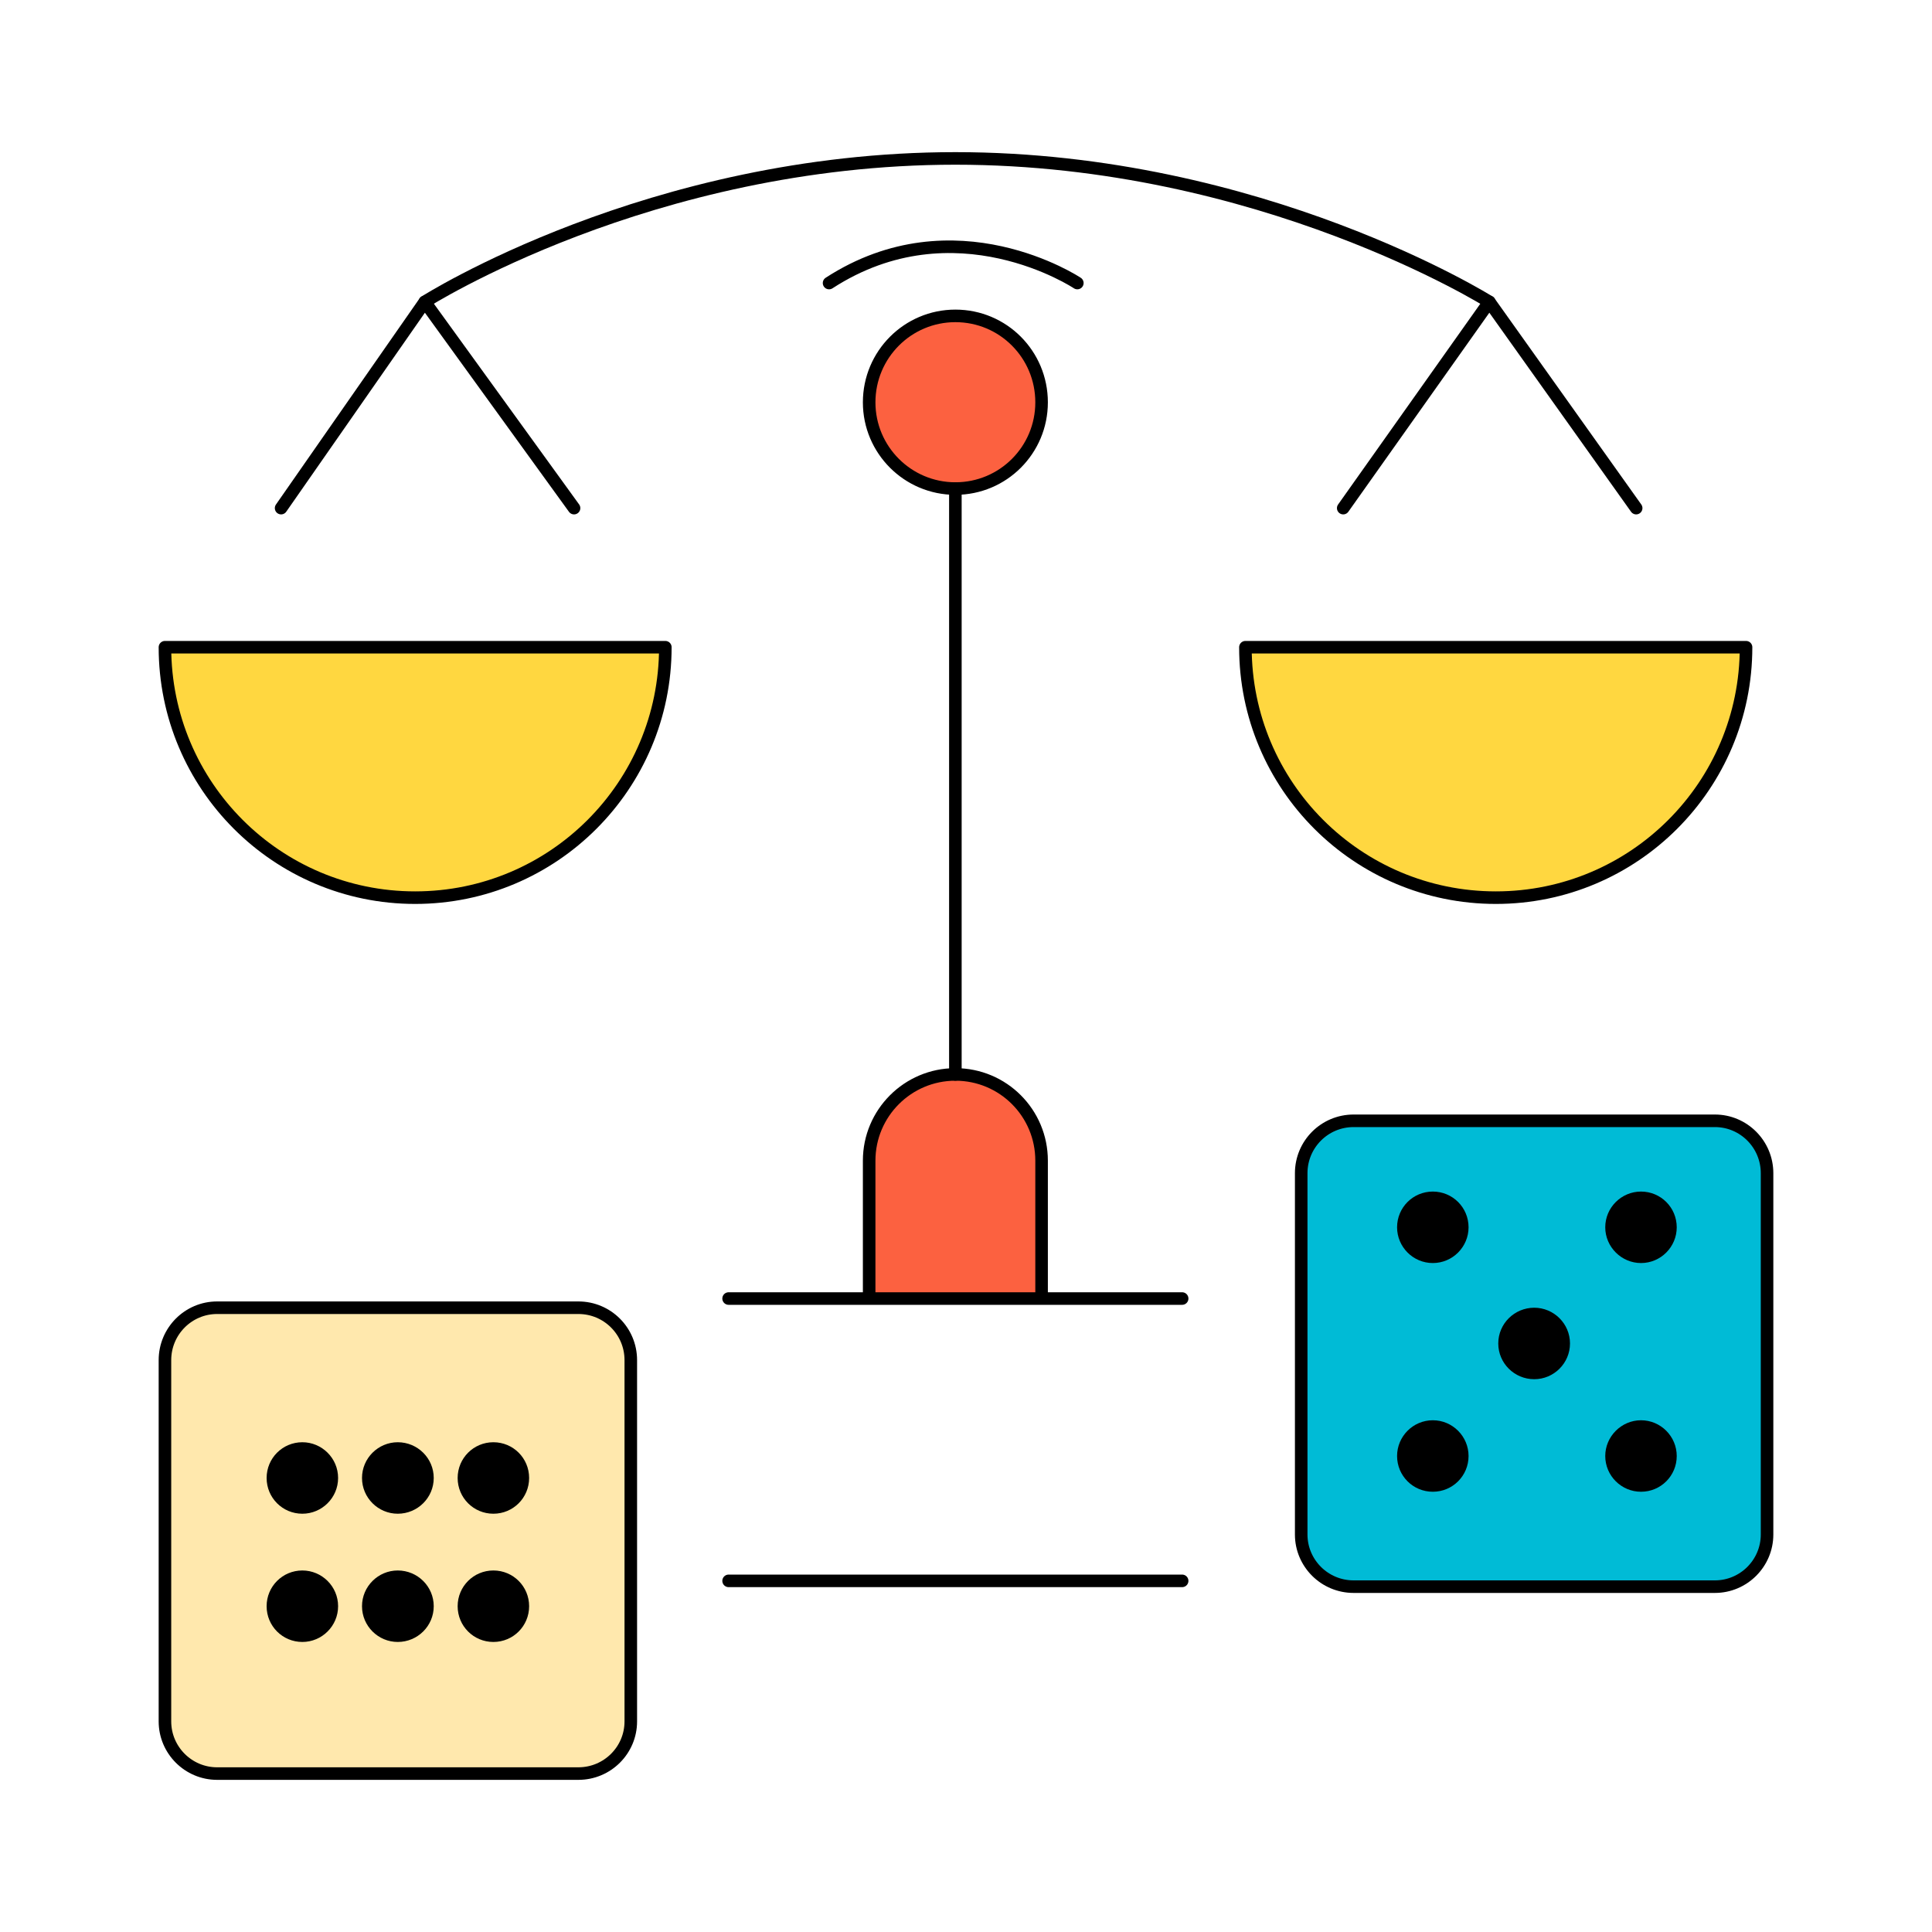 <svg version="1.2" xmlns="http://www.w3.org/2000/svg" viewBox="0 0 800 800" width="800" height="800">
	<title>Counterfeits-ai</title>
	<style>
		.s0 { fill: #fc6140 } 
		.s1 { fill: none;stroke: #000000;stroke-linecap: round;stroke-linejoin: round;stroke-width: 5.2 } 
		.s2 { fill: #ffd740 } 
		.s3 { fill: #00bbd6 } 
		.s4 { fill: #ffe8ad } 
		.s5 { fill: #000000 } 
	</style>
	<g id="Layer 1">
		<g id="&lt;Group&gt;">
			<path id="&lt;Path&gt;" class="s0" d="m431.3 166.6c0 19.7-15.9 35.7-35.7 35.7-19.7 0-35.7-16-35.7-35.7 0-19.8 16-35.8 35.7-35.8 19.8 0 35.7 16 35.7 35.8z"/>
			<path id="&lt;Path&gt;" class="s1" d="m431.3 166.6c0 19.7-15.9 35.7-35.7 35.7-19.7 0-35.7-16-35.7-35.7 0-19.8 16-35.8 35.7-35.8 19.8 0 35.7 16 35.7 35.8z"/>
			<path id="&lt;Path&gt;" class="s0" d="m359.9 536.4v-55.8c0-19.7 16-35.7 35.7-35.7 19.8 0 35.7 16 35.7 35.7v55.8"/>
			<path id="&lt;Path&gt;" class="s1" d="m395.6 202.3v242.6"/>
			<path id="&lt;Path&gt;" class="s1" d="m359.9 536.4v-55.8c0-19.7 16-35.7 35.7-35.7 19.8 0 35.7 16 35.7 35.7v55.8"/>
			<path id="&lt;Path&gt;" class="s1" d="m489.5 537.7h-187.8"/>
			<path id="&lt;Path&gt;" class="s1" d="m446.1 117.2c0 0-50.7-33.8-102.8 0"/>
			<g id="&lt;Group&gt;">
				<path id="&lt;Path&gt;" class="s1" d="m556.2 210.4l60.5-85.4 60.8 85.4"/>
				<path id="&lt;Path&gt;" class="s1" d="m116.4 210.4l59.5-85.4 61.8 85.4"/>
			</g>
			<g id="&lt;Group&gt;">
				<g id="&lt;Group&gt;">
					<path id="&lt;Path&gt;" class="s2" d="m723 268c0 57.3-46.4 103.7-103.6 103.7-57.3 0-103.7-46.4-103.7-103.7z"/>
					<path id="&lt;Path&gt;" class="s2" d="m275.5 268c0 57.3-46.4 103.7-103.6 103.7-57.2 0-103.6-46.4-103.6-103.7z"/>
				</g>
			</g>
			<path id="&lt;Path&gt;" class="s1" d="m175.9 125c0 0 93.1-59.4 219.7-59.4 126.6 0 221.1 59.4 221.1 59.4"/>
			<path id="&lt;Path&gt;" class="s3" d="m538.8 635.4v-149.6c0-12 9.7-21.7 21.7-21.7h149.6c11.9 0 21.6 9.7 21.6 21.7v149.6c0 11.9-9.7 21.6-21.6 21.6h-149.6c-12 0-21.7-9.7-21.7-21.6z"/>
			<g id="&lt;Group&gt;">
				<path id="&lt;Path&gt;" class="s1" d="m723 268c0 57.3-46.4 103.7-103.6 103.7-57.3 0-103.7-46.4-103.7-103.7z"/>
				<path id="&lt;Path&gt;" class="s1" d="m275.5 268c0 57.3-46.4 103.7-103.6 103.7-57.2 0-103.6-46.4-103.6-103.7z"/>
			</g>
			<path id="&lt;Path&gt;" class="s1" d="m538.8 635.4v-149.6c0-12 9.7-21.7 21.7-21.7h149.6c11.9 0 21.6 9.7 21.6 21.7v149.6c0 11.9-9.7 21.6-21.6 21.6h-149.6c-12 0-21.7-9.7-21.7-21.6z"/>
			<path id="&lt;Path&gt;" class="s4" d="m68.3 712.8v-149.6c0-12 9.7-21.7 21.6-21.7h149.6c12 0 21.7 9.7 21.7 21.7v149.6c0 11.9-9.7 21.6-21.7 21.6h-149.6c-11.9 0-21.6-9.7-21.6-21.6z"/>
			<path id="&lt;Path&gt;" class="s1" d="m68.3 712.8v-149.6c0-12 9.7-21.7 21.6-21.7h149.6c12 0 21.7 9.7 21.7 21.7v149.6c0 11.9-9.7 21.6-21.7 21.6h-149.6c-11.9 0-21.6-9.7-21.6-21.6z"/>
			<path id="&lt;Path&gt;" class="s5" d="m694.3 508.2c0 8.1-6.6 14.8-14.8 14.8-8.1 0-14.8-6.7-14.8-14.8 0-8.2 6.7-14.8 14.8-14.8 8.2 0 14.8 6.6 14.8 14.8z"/>
			<g id="&lt;Group&gt;">
				<path id="&lt;Path&gt;" class="s5" d="m219.1 612c0 8.2-6.6 14.8-14.8 14.8-8.2 0-14.8-6.6-14.8-14.8 0-8.2 6.6-14.8 14.8-14.8 8.2 0 14.8 6.6 14.8 14.8z"/>
				<path id="&lt;Path&gt;" class="s5" d="m179.6 612c0 8.2-6.7 14.8-14.9 14.8-8.1 0-14.8-6.6-14.8-14.8 0-8.2 6.7-14.8 14.8-14.8 8.2 0 14.9 6.6 14.9 14.8z"/>
				<path id="&lt;Path&gt;" class="s5" d="m140 612c0 8.2-6.7 14.8-14.8 14.8-8.2 0-14.8-6.6-14.8-14.8 0-8.2 6.6-14.8 14.8-14.8 8.1 0 14.8 6.6 14.8 14.8z"/>
				<path id="&lt;Path&gt;" class="s5" d="m219.1 665.1c0 8.2-6.6 14.8-14.8 14.8-8.2 0-14.8-6.6-14.8-14.8 0-8.2 6.6-14.8 14.8-14.8 8.2 0 14.8 6.6 14.8 14.8z"/>
				<path id="&lt;Path&gt;" class="s5" d="m179.6 665.1c0 8.2-6.7 14.8-14.9 14.8-8.1 0-14.8-6.6-14.8-14.8 0-8.2 6.7-14.8 14.8-14.8 8.2 0 14.9 6.6 14.9 14.8z"/>
				<path id="&lt;Path&gt;" class="s5" d="m140 665.1c0 8.2-6.7 14.8-14.8 14.8-8.2 0-14.8-6.6-14.8-14.8 0-8.2 6.6-14.8 14.8-14.8 8.1 0 14.8 6.6 14.8 14.8z"/>
			</g>
			<path id="&lt;Path&gt;" class="s5" d="m608.1 508.2c0 8.1-6.6 14.8-14.8 14.8-8.2 0-14.8-6.7-14.8-14.8 0-8.2 6.6-14.8 14.8-14.8 8.2 0 14.8 6.6 14.8 14.8z"/>
			<path id="&lt;Path&gt;" class="s5" d="m694.3 602.9c0 8.2-6.6 14.8-14.8 14.8-8.1 0-14.8-6.6-14.8-14.8 0-8.1 6.7-14.8 14.8-14.8 8.2 0 14.8 6.7 14.8 14.8z"/>
			<path id="&lt;Path&gt;" class="s5" d="m650.1 556.3c0 8.2-6.7 14.8-14.8 14.8-8.2 0-14.9-6.6-14.9-14.8 0-8.2 6.7-14.8 14.9-14.8 8.1 0 14.8 6.6 14.8 14.8z"/>
			<path id="&lt;Path&gt;" class="s5" d="m608.1 602.9c0 8.2-6.6 14.8-14.8 14.8-8.2 0-14.8-6.6-14.8-14.8 0-8.1 6.6-14.8 14.8-14.8 8.2 0 14.8 6.7 14.8 14.8z"/>
			<path id="&lt;Path&gt;" class="s1" d="m489.5 654.6h-187.8"/>
		</g>
	</g>
</svg>
